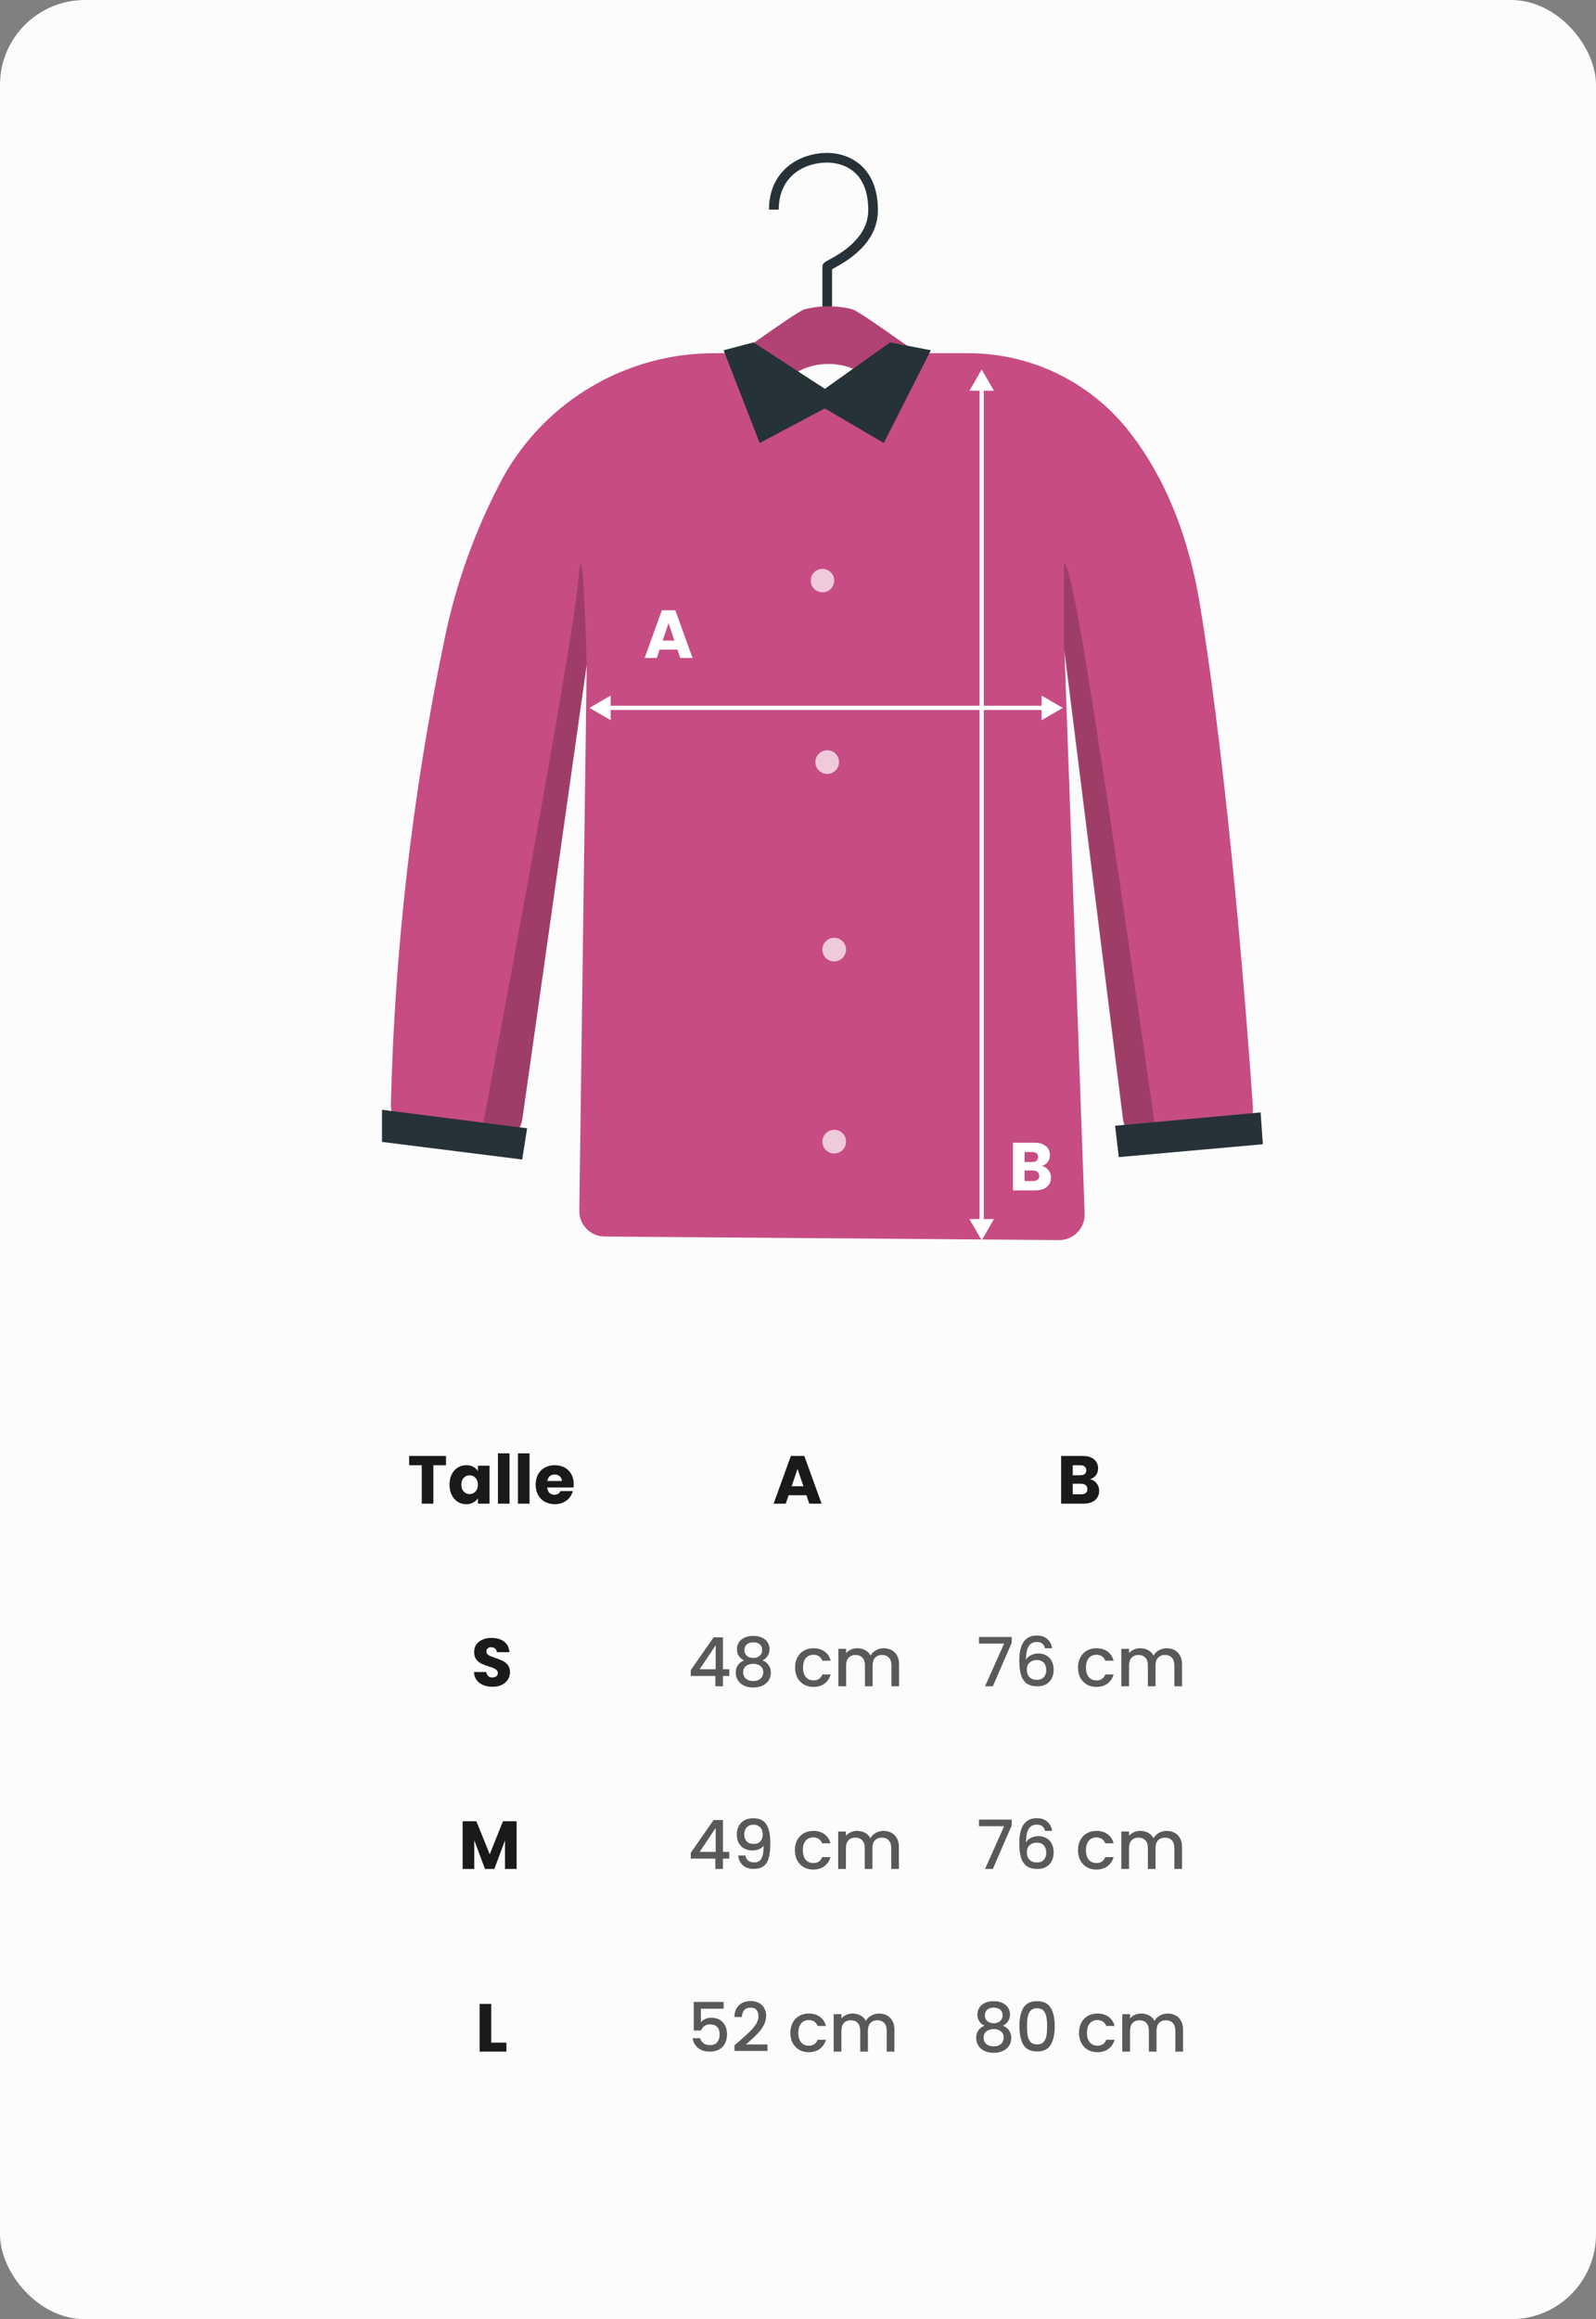 <svg width="376" height="546" viewBox="0 0 376 546" fill="none" xmlns="http://www.w3.org/2000/svg">
<rect x="0" y="0" width="376" height="546" fill="#808080" stroke="none"/>
<rect width="376" height="546" rx="20" fill="#FCFCFC"/>
<path d="M105.072 342.768V344.96H102.096V354H99.36V344.96H96.384V342.768H105.072ZM105.901 349.52C105.901 348.603 106.072 347.797 106.413 347.104C106.765 346.411 107.24 345.877 107.837 345.504C108.434 345.131 109.101 344.944 109.837 344.944C110.466 344.944 111.016 345.072 111.485 345.328C111.965 345.584 112.333 345.92 112.589 346.336V345.072H115.325V354H112.589V352.736C112.322 353.152 111.949 353.488 111.469 353.744C111 354 110.45 354.128 109.821 354.128C109.096 354.128 108.434 353.941 107.837 353.568C107.24 353.184 106.765 352.645 106.413 351.952C106.072 351.248 105.901 350.437 105.901 349.52ZM112.589 349.536C112.589 348.853 112.397 348.315 112.013 347.92C111.64 347.525 111.181 347.328 110.637 347.328C110.093 347.328 109.629 347.525 109.245 347.92C108.872 348.304 108.685 348.837 108.685 349.52C108.685 350.203 108.872 350.747 109.245 351.152C109.629 351.547 110.093 351.744 110.637 351.744C111.181 351.744 111.64 351.547 112.013 351.152C112.397 350.757 112.589 350.219 112.589 349.536ZM120.041 342.16V354H117.305V342.16H120.041ZM124.759 342.16V354H122.023V342.16H124.759ZM135.158 349.392C135.158 349.648 135.142 349.915 135.11 350.192H128.918C128.961 350.747 129.137 351.173 129.446 351.472C129.766 351.76 130.155 351.904 130.614 351.904C131.297 351.904 131.771 351.616 132.038 351.04H134.95C134.801 351.627 134.529 352.155 134.134 352.624C133.75 353.093 133.265 353.461 132.678 353.728C132.091 353.995 131.435 354.128 130.71 354.128C129.835 354.128 129.057 353.941 128.374 353.568C127.691 353.195 127.158 352.661 126.774 351.968C126.39 351.275 126.198 350.464 126.198 349.536C126.198 348.608 126.385 347.797 126.758 347.104C127.142 346.411 127.675 345.877 128.358 345.504C129.041 345.131 129.825 344.944 130.71 344.944C131.574 344.944 132.342 345.125 133.014 345.488C133.686 345.851 134.209 346.368 134.582 347.04C134.966 347.712 135.158 348.496 135.158 349.392ZM132.358 348.672C132.358 348.203 132.198 347.829 131.878 347.552C131.558 347.275 131.158 347.136 130.678 347.136C130.219 347.136 129.83 347.269 129.51 347.536C129.201 347.803 129.009 348.181 128.934 348.672H132.358Z" fill="#1A1A1A"/>
<path d="M116.056 397.112C115.235 397.112 114.499 396.979 113.848 396.712C113.197 396.445 112.675 396.051 112.28 395.528C111.896 395.005 111.693 394.376 111.672 393.64H114.584C114.627 394.056 114.771 394.376 115.016 394.6C115.261 394.813 115.581 394.92 115.976 394.92C116.381 394.92 116.701 394.829 116.936 394.648C117.171 394.456 117.288 394.195 117.288 393.864C117.288 393.587 117.192 393.357 117 393.176C116.819 392.995 116.589 392.845 116.312 392.728C116.045 392.611 115.661 392.477 115.16 392.328C114.435 392.104 113.843 391.88 113.384 391.656C112.925 391.432 112.531 391.101 112.2 390.664C111.869 390.227 111.704 389.656 111.704 388.952C111.704 387.907 112.083 387.091 112.84 386.504C113.597 385.907 114.584 385.608 115.8 385.608C117.037 385.608 118.035 385.907 118.792 386.504C119.549 387.091 119.955 387.912 120.008 388.968H117.048C117.027 388.605 116.893 388.323 116.648 388.12C116.403 387.907 116.088 387.8 115.704 387.8C115.373 387.8 115.107 387.891 114.904 388.072C114.701 388.243 114.6 388.493 114.6 388.824C114.6 389.187 114.771 389.469 115.112 389.672C115.453 389.875 115.987 390.093 116.712 390.328C117.437 390.573 118.024 390.808 118.472 391.032C118.931 391.256 119.325 391.581 119.656 392.008C119.987 392.435 120.152 392.984 120.152 393.656C120.152 394.296 119.987 394.877 119.656 395.4C119.336 395.923 118.867 396.339 118.248 396.648C117.629 396.957 116.899 397.112 116.056 397.112Z" fill="#1A1A1A"/>
<path d="M162.736 394.568V393.192L168.112 385.48H170.32V392.984H171.808V394.568H170.32V397H168.528V394.568H162.736ZM168.608 387.336L164.832 392.984H168.608V387.336ZM175.287 390.904C174.178 390.349 173.623 389.475 173.623 388.28C173.623 387.704 173.767 387.176 174.055 386.696C174.343 386.216 174.775 385.837 175.351 385.56C175.927 385.272 176.631 385.128 177.463 385.128C178.285 385.128 178.983 385.272 179.559 385.56C180.146 385.837 180.583 386.216 180.871 386.696C181.159 387.176 181.303 387.704 181.303 388.28C181.303 388.877 181.149 389.405 180.839 389.864C180.541 390.312 180.141 390.659 179.639 390.904C180.247 391.128 180.727 391.496 181.079 392.008C181.431 392.509 181.607 393.101 181.607 393.784C181.607 394.477 181.431 395.091 181.079 395.624C180.727 396.157 180.237 396.568 179.607 396.856C178.978 397.144 178.263 397.288 177.463 397.288C176.663 397.288 175.949 397.144 175.319 396.856C174.701 396.568 174.215 396.157 173.863 395.624C173.511 395.091 173.335 394.477 173.335 393.784C173.335 393.091 173.511 392.493 173.863 391.992C174.215 391.491 174.69 391.128 175.287 390.904ZM179.559 388.504C179.559 387.907 179.373 387.448 178.999 387.128C178.626 386.808 178.114 386.648 177.463 386.648C176.823 386.648 176.317 386.808 175.943 387.128C175.57 387.448 175.383 387.912 175.383 388.52C175.383 389.053 175.575 389.491 175.959 389.832C176.354 390.163 176.855 390.328 177.463 390.328C178.071 390.328 178.573 390.157 178.967 389.816C179.362 389.475 179.559 389.037 179.559 388.504ZM177.463 391.704C176.759 391.704 176.183 391.88 175.735 392.232C175.298 392.573 175.079 393.069 175.079 393.72C175.079 394.328 175.293 394.824 175.719 395.208C176.146 395.581 176.727 395.768 177.463 395.768C178.189 395.768 178.759 395.576 179.175 395.192C179.602 394.808 179.815 394.317 179.815 393.72C179.815 393.08 179.597 392.584 179.159 392.232C178.733 391.88 178.167 391.704 177.463 391.704ZM187.311 392.584C187.311 391.677 187.492 390.883 187.855 390.2C188.228 389.507 188.74 388.973 189.391 388.6C190.041 388.227 190.788 388.04 191.631 388.04C192.697 388.04 193.577 388.296 194.271 388.808C194.975 389.309 195.449 390.029 195.695 390.968H193.727C193.567 390.531 193.311 390.189 192.959 389.944C192.607 389.699 192.164 389.576 191.631 389.576C190.884 389.576 190.287 389.843 189.839 390.376C189.401 390.899 189.183 391.635 189.183 392.584C189.183 393.533 189.401 394.275 189.839 394.808C190.287 395.341 190.884 395.608 191.631 395.608C192.687 395.608 193.385 395.144 193.727 394.216H195.695C195.439 395.112 194.959 395.827 194.255 396.36C193.551 396.883 192.676 397.144 191.631 397.144C190.788 397.144 190.041 396.957 189.391 396.584C188.74 396.2 188.228 395.667 187.855 394.984C187.492 394.291 187.311 393.491 187.311 392.584ZM208.185 388.04C208.878 388.04 209.497 388.184 210.041 388.472C210.595 388.76 211.027 389.187 211.337 389.752C211.657 390.317 211.817 391 211.817 391.8V397H210.009V392.072C210.009 391.283 209.811 390.68 209.417 390.264C209.022 389.837 208.483 389.624 207.801 389.624C207.118 389.624 206.574 389.837 206.169 390.264C205.774 390.68 205.577 391.283 205.577 392.072V397H203.769V392.072C203.769 391.283 203.571 390.68 203.177 390.264C202.782 389.837 202.243 389.624 201.561 389.624C200.878 389.624 200.334 389.837 199.929 390.264C199.534 390.68 199.337 391.283 199.337 392.072V397H197.513V388.184H199.337V389.192C199.635 388.829 200.014 388.547 200.473 388.344C200.931 388.141 201.422 388.04 201.945 388.04C202.649 388.04 203.278 388.189 203.833 388.488C204.387 388.787 204.814 389.219 205.113 389.784C205.379 389.251 205.795 388.829 206.361 388.52C206.926 388.2 207.534 388.04 208.185 388.04Z" fill="#595959"/>
<path d="M162.736 437.568V436.192L168.112 428.48H170.32V435.984H171.808V437.568H170.32V440H168.528V437.568H162.736ZM168.608 430.336L164.832 435.984H168.608V430.336ZM175.591 436.832C175.698 437.365 175.927 437.771 176.279 438.048C176.631 438.325 177.106 438.464 177.703 438.464C178.461 438.464 179.015 438.165 179.367 437.568C179.719 436.971 179.895 435.952 179.895 434.512C179.639 434.875 179.277 435.157 178.807 435.36C178.349 435.552 177.847 435.648 177.303 435.648C176.61 435.648 175.981 435.509 175.415 435.232C174.85 434.944 174.402 434.523 174.071 433.968C173.751 433.403 173.591 432.72 173.591 431.92C173.591 430.747 173.933 429.813 174.615 429.12C175.309 428.416 176.258 428.064 177.463 428.064C178.914 428.064 179.943 428.549 180.551 429.52C181.17 430.48 181.479 431.957 181.479 433.952C181.479 435.328 181.362 436.453 181.127 437.328C180.903 438.203 180.509 438.864 179.943 439.312C179.378 439.76 178.594 439.984 177.591 439.984C176.45 439.984 175.57 439.685 174.951 439.088C174.333 438.491 173.986 437.739 173.911 436.832H175.591ZM177.623 434.112C178.263 434.112 178.765 433.915 179.127 433.52C179.501 433.115 179.687 432.581 179.687 431.92C179.687 431.184 179.49 430.613 179.095 430.208C178.711 429.792 178.183 429.584 177.511 429.584C176.839 429.584 176.306 429.797 175.911 430.224C175.527 430.64 175.335 431.189 175.335 431.872C175.335 432.523 175.522 433.061 175.895 433.488C176.279 433.904 176.855 434.112 177.623 434.112ZM187.264 435.584C187.264 434.677 187.445 433.883 187.808 433.2C188.181 432.507 188.693 431.973 189.344 431.6C189.995 431.227 190.741 431.04 191.584 431.04C192.651 431.04 193.531 431.296 194.224 431.808C194.928 432.309 195.403 433.029 195.648 433.968H193.68C193.52 433.531 193.264 433.189 192.912 432.944C192.56 432.699 192.117 432.576 191.584 432.576C190.837 432.576 190.24 432.843 189.792 433.376C189.355 433.899 189.136 434.635 189.136 435.584C189.136 436.533 189.355 437.275 189.792 437.808C190.24 438.341 190.837 438.608 191.584 438.608C192.64 438.608 193.339 438.144 193.68 437.216H195.648C195.392 438.112 194.912 438.827 194.208 439.36C193.504 439.883 192.629 440.144 191.584 440.144C190.741 440.144 189.995 439.957 189.344 439.584C188.693 439.2 188.181 438.667 187.808 437.984C187.445 437.291 187.264 436.491 187.264 435.584ZM208.138 431.04C208.831 431.04 209.45 431.184 209.994 431.472C210.548 431.76 210.98 432.187 211.29 432.752C211.61 433.317 211.77 434 211.77 434.8V440H209.962V435.072C209.962 434.283 209.764 433.68 209.37 433.264C208.975 432.837 208.436 432.624 207.754 432.624C207.071 432.624 206.527 432.837 206.122 433.264C205.727 433.68 205.53 434.283 205.53 435.072V440H203.722V435.072C203.722 434.283 203.524 433.68 203.13 433.264C202.735 432.837 202.196 432.624 201.514 432.624C200.831 432.624 200.287 432.837 199.882 433.264C199.487 433.68 199.29 434.283 199.29 435.072V440H197.466V431.184H199.29V432.192C199.588 431.829 199.967 431.547 200.426 431.344C200.884 431.141 201.375 431.04 201.898 431.04C202.602 431.04 203.231 431.189 203.786 431.488C204.34 431.787 204.767 432.219 205.066 432.784C205.332 432.251 205.748 431.829 206.314 431.52C206.879 431.2 207.487 431.04 208.138 431.04Z" fill="#595959"/>
<path d="M170.48 472.904H165.12V476.088C165.344 475.789 165.675 475.539 166.112 475.336C166.56 475.133 167.035 475.032 167.536 475.032C168.432 475.032 169.157 475.224 169.712 475.608C170.277 475.992 170.677 476.477 170.912 477.064C171.157 477.651 171.28 478.269 171.28 478.92C171.28 479.709 171.125 480.413 170.816 481.032C170.517 481.64 170.064 482.12 169.456 482.472C168.859 482.824 168.123 483 167.248 483C166.085 483 165.152 482.712 164.448 482.136C163.744 481.56 163.323 480.797 163.184 479.848H164.96C165.077 480.349 165.339 480.749 165.744 481.048C166.149 481.336 166.656 481.48 167.264 481.48C168.021 481.48 168.587 481.251 168.96 480.792C169.344 480.333 169.536 479.725 169.536 478.968C169.536 478.2 169.344 477.613 168.96 477.208C168.576 476.792 168.011 476.584 167.264 476.584C166.741 476.584 166.299 476.717 165.936 476.984C165.584 477.24 165.328 477.592 165.168 478.04H163.44V471.304H170.48V472.904ZM174.187 480.52C175.211 479.635 176.016 478.909 176.603 478.344C177.2 477.768 177.696 477.171 178.091 476.552C178.485 475.933 178.683 475.315 178.683 474.696C178.683 474.056 178.528 473.555 178.219 473.192C177.92 472.829 177.445 472.648 176.795 472.648C176.165 472.648 175.675 472.851 175.323 473.256C174.981 473.651 174.8 474.184 174.779 474.856H173.019C173.051 473.64 173.413 472.712 174.107 472.072C174.811 471.421 175.701 471.096 176.779 471.096C177.941 471.096 178.848 471.416 179.499 472.056C180.16 472.696 180.491 473.549 180.491 474.616C180.491 475.384 180.293 476.125 179.899 476.84C179.515 477.544 179.051 478.179 178.507 478.744C177.973 479.299 177.291 479.944 176.459 480.68L175.739 481.32H180.811V482.84H173.035V481.512L174.187 480.52ZM186.201 478.584C186.201 477.677 186.383 476.883 186.745 476.2C187.119 475.507 187.631 474.973 188.281 474.6C188.932 474.227 189.679 474.04 190.521 474.04C191.588 474.04 192.468 474.296 193.161 474.808C193.865 475.309 194.34 476.029 194.585 476.968H192.617C192.457 476.531 192.201 476.189 191.849 475.944C191.497 475.699 191.055 475.576 190.521 475.576C189.775 475.576 189.177 475.843 188.729 476.376C188.292 476.899 188.073 477.635 188.073 478.584C188.073 479.533 188.292 480.275 188.729 480.808C189.177 481.341 189.775 481.608 190.521 481.608C191.577 481.608 192.276 481.144 192.617 480.216H194.585C194.329 481.112 193.849 481.827 193.145 482.36C192.441 482.883 191.567 483.144 190.521 483.144C189.679 483.144 188.932 482.957 188.281 482.584C187.631 482.2 187.119 481.667 186.745 480.984C186.383 480.291 186.201 479.491 186.201 478.584ZM207.075 474.04C207.768 474.04 208.387 474.184 208.931 474.472C209.486 474.76 209.918 475.187 210.227 475.752C210.547 476.317 210.707 477 210.707 477.8V483H208.899V478.072C208.899 477.283 208.702 476.68 208.307 476.264C207.912 475.837 207.374 475.624 206.691 475.624C206.008 475.624 205.464 475.837 205.059 476.264C204.664 476.68 204.467 477.283 204.467 478.072V483H202.659V478.072C202.659 477.283 202.462 476.68 202.067 476.264C201.672 475.837 201.134 475.624 200.451 475.624C199.768 475.624 199.224 475.837 198.819 476.264C198.424 476.68 198.227 477.283 198.227 478.072V483H196.403V474.184H198.227V475.192C198.526 474.829 198.904 474.547 199.363 474.344C199.822 474.141 200.312 474.04 200.835 474.04C201.539 474.04 202.168 474.189 202.723 474.488C203.278 474.787 203.704 475.219 204.003 475.784C204.27 475.251 204.686 474.829 205.251 474.52C205.816 474.2 206.424 474.04 207.075 474.04Z" fill="#595959"/>
<path d="M238.352 386.744L233.904 397H232.064L236.56 386.936H230.64V385.384H238.352V386.744ZM246.185 388.04C246.068 387.549 245.854 387.181 245.545 386.936C245.236 386.691 244.804 386.568 244.249 386.568C243.406 386.568 242.777 386.893 242.361 387.544C241.945 388.184 241.726 389.251 241.705 390.744C241.982 390.275 242.388 389.912 242.921 389.656C243.454 389.4 244.03 389.272 244.649 389.272C245.353 389.272 245.972 389.427 246.505 389.736C247.049 390.035 247.47 390.472 247.769 391.048C248.078 391.624 248.233 392.312 248.233 393.112C248.233 393.859 248.084 394.525 247.785 395.112C247.497 395.699 247.065 396.163 246.489 396.504C245.913 396.835 245.22 397 244.409 397C243.31 397 242.446 396.76 241.817 396.28C241.198 395.789 240.761 395.101 240.505 394.216C240.26 393.331 240.137 392.227 240.137 390.904C240.137 387 241.513 385.048 244.265 385.048C245.332 385.048 246.169 385.336 246.777 385.912C247.396 386.488 247.758 387.197 247.865 388.04H246.185ZM244.249 390.808C243.598 390.808 243.044 391.005 242.585 391.4C242.137 391.784 241.913 392.344 241.913 393.08C241.913 393.816 242.121 394.403 242.537 394.84C242.964 395.267 243.556 395.48 244.313 395.48C244.985 395.48 245.513 395.272 245.897 394.856C246.292 394.44 246.489 393.885 246.489 393.192C246.489 392.467 246.297 391.891 245.913 391.464C245.54 391.027 244.985 390.808 244.249 390.808ZM253.967 392.584C253.967 391.677 254.148 390.883 254.511 390.2C254.884 389.507 255.396 388.973 256.047 388.6C256.698 388.227 257.444 388.04 258.287 388.04C259.354 388.04 260.234 388.296 260.927 388.808C261.631 389.309 262.106 390.029 262.351 390.968H260.383C260.223 390.531 259.967 390.189 259.615 389.944C259.263 389.699 258.82 389.576 258.287 389.576C257.54 389.576 256.943 389.843 256.495 390.376C256.058 390.899 255.839 391.635 255.839 392.584C255.839 393.533 256.058 394.275 256.495 394.808C256.943 395.341 257.54 395.608 258.287 395.608C259.343 395.608 260.042 395.144 260.383 394.216H262.351C262.095 395.112 261.615 395.827 260.911 396.36C260.207 396.883 259.332 397.144 258.287 397.144C257.444 397.144 256.698 396.957 256.047 396.584C255.396 396.2 254.884 395.667 254.511 394.984C254.148 394.291 253.967 393.491 253.967 392.584ZM274.841 388.04C275.534 388.04 276.153 388.184 276.697 388.472C277.251 388.76 277.683 389.187 277.993 389.752C278.313 390.317 278.473 391 278.473 391.8V397H276.665V392.072C276.665 391.283 276.467 390.68 276.073 390.264C275.678 389.837 275.139 389.624 274.457 389.624C273.774 389.624 273.23 389.837 272.825 390.264C272.43 390.68 272.233 391.283 272.233 392.072V397H270.425V392.072C270.425 391.283 270.227 390.68 269.833 390.264C269.438 389.837 268.899 389.624 268.217 389.624C267.534 389.624 266.99 389.837 266.585 390.264C266.19 390.68 265.993 391.283 265.993 392.072V397H264.169V388.184H265.993V389.192C266.291 388.829 266.67 388.547 267.129 388.344C267.587 388.141 268.078 388.04 268.601 388.04C269.305 388.04 269.934 388.189 270.489 388.488C271.043 388.787 271.47 389.219 271.769 389.784C272.035 389.251 272.451 388.829 273.017 388.52C273.582 388.2 274.19 388.04 274.841 388.04Z" fill="#595959"/>
<path d="M238.352 429.744L233.904 440H232.064L236.56 429.936H230.64V428.384H238.352V429.744ZM246.185 431.04C246.068 430.549 245.854 430.181 245.545 429.936C245.236 429.691 244.804 429.568 244.249 429.568C243.406 429.568 242.777 429.893 242.361 430.544C241.945 431.184 241.726 432.251 241.705 433.744C241.982 433.275 242.388 432.912 242.921 432.656C243.454 432.4 244.03 432.272 244.649 432.272C245.353 432.272 245.972 432.427 246.505 432.736C247.049 433.035 247.47 433.472 247.769 434.048C248.078 434.624 248.233 435.312 248.233 436.112C248.233 436.859 248.084 437.525 247.785 438.112C247.497 438.699 247.065 439.163 246.489 439.504C245.913 439.835 245.22 440 244.409 440C243.31 440 242.446 439.76 241.817 439.28C241.198 438.789 240.761 438.101 240.505 437.216C240.26 436.331 240.137 435.227 240.137 433.904C240.137 430 241.513 428.048 244.265 428.048C245.332 428.048 246.169 428.336 246.777 428.912C247.396 429.488 247.758 430.197 247.865 431.04H246.185ZM244.249 433.808C243.598 433.808 243.044 434.005 242.585 434.4C242.137 434.784 241.913 435.344 241.913 436.08C241.913 436.816 242.121 437.403 242.537 437.84C242.964 438.267 243.556 438.48 244.313 438.48C244.985 438.48 245.513 438.272 245.897 437.856C246.292 437.44 246.489 436.885 246.489 436.192C246.489 435.467 246.297 434.891 245.913 434.464C245.54 434.027 244.985 433.808 244.249 433.808ZM253.967 435.584C253.967 434.677 254.148 433.883 254.511 433.2C254.884 432.507 255.396 431.973 256.047 431.6C256.698 431.227 257.444 431.04 258.287 431.04C259.354 431.04 260.234 431.296 260.927 431.808C261.631 432.309 262.106 433.029 262.351 433.968H260.383C260.223 433.531 259.967 433.189 259.615 432.944C259.263 432.699 258.82 432.576 258.287 432.576C257.54 432.576 256.943 432.843 256.495 433.376C256.058 433.899 255.839 434.635 255.839 435.584C255.839 436.533 256.058 437.275 256.495 437.808C256.943 438.341 257.54 438.608 258.287 438.608C259.343 438.608 260.042 438.144 260.383 437.216H262.351C262.095 438.112 261.615 438.827 260.911 439.36C260.207 439.883 259.332 440.144 258.287 440.144C257.444 440.144 256.698 439.957 256.047 439.584C255.396 439.2 254.884 438.667 254.511 437.984C254.148 437.291 253.967 436.491 253.967 435.584ZM274.841 431.04C275.534 431.04 276.153 431.184 276.697 431.472C277.251 431.76 277.683 432.187 277.993 432.752C278.313 433.317 278.473 434 278.473 434.8V440H276.665V435.072C276.665 434.283 276.467 433.68 276.073 433.264C275.678 432.837 275.139 432.624 274.457 432.624C273.774 432.624 273.23 432.837 272.825 433.264C272.43 433.68 272.233 434.283 272.233 435.072V440H270.425V435.072C270.425 434.283 270.227 433.68 269.833 433.264C269.438 432.837 268.899 432.624 268.217 432.624C267.534 432.624 266.99 432.837 266.585 433.264C266.19 433.68 265.993 434.283 265.993 435.072V440H264.169V431.184H265.993V432.192C266.291 431.829 266.67 431.547 267.129 431.344C267.587 431.141 268.078 431.04 268.601 431.04C269.305 431.04 269.934 431.189 270.489 431.488C271.043 431.787 271.47 432.219 271.769 432.784C272.035 432.251 272.451 431.829 273.017 431.52C273.582 431.2 274.19 431.04 274.841 431.04Z" fill="#595959"/>
<path d="M231.928 476.904C230.819 476.349 230.264 475.475 230.264 474.28C230.264 473.704 230.408 473.176 230.696 472.696C230.984 472.216 231.416 471.837 231.992 471.56C232.568 471.272 233.272 471.128 234.104 471.128C234.925 471.128 235.624 471.272 236.2 471.56C236.787 471.837 237.224 472.216 237.512 472.696C237.8 473.176 237.944 473.704 237.944 474.28C237.944 474.877 237.789 475.405 237.48 475.864C237.181 476.312 236.781 476.659 236.28 476.904C236.888 477.128 237.368 477.496 237.72 478.008C238.072 478.509 238.248 479.101 238.248 479.784C238.248 480.477 238.072 481.091 237.72 481.624C237.368 482.157 236.877 482.568 236.248 482.856C235.619 483.144 234.904 483.288 234.104 483.288C233.304 483.288 232.589 483.144 231.96 482.856C231.341 482.568 230.856 482.157 230.504 481.624C230.152 481.091 229.976 480.477 229.976 479.784C229.976 479.091 230.152 478.493 230.504 477.992C230.856 477.491 231.331 477.128 231.928 476.904ZM236.2 474.504C236.2 473.907 236.013 473.448 235.64 473.128C235.267 472.808 234.755 472.648 234.104 472.648C233.464 472.648 232.957 472.808 232.584 473.128C232.211 473.448 232.024 473.912 232.024 474.52C232.024 475.053 232.216 475.491 232.6 475.832C232.995 476.163 233.496 476.328 234.104 476.328C234.712 476.328 235.213 476.157 235.608 475.816C236.003 475.475 236.2 475.037 236.2 474.504ZM234.104 477.704C233.4 477.704 232.824 477.88 232.376 478.232C231.939 478.573 231.72 479.069 231.72 479.72C231.72 480.328 231.933 480.824 232.36 481.208C232.787 481.581 233.368 481.768 234.104 481.768C234.829 481.768 235.4 481.576 235.816 481.192C236.243 480.808 236.456 480.317 236.456 479.72C236.456 479.08 236.237 478.584 235.8 478.232C235.373 477.88 234.808 477.704 234.104 477.704ZM240.163 477.016C240.163 475.171 240.472 473.731 241.091 472.696C241.72 471.651 242.798 471.128 244.323 471.128C245.848 471.128 246.92 471.651 247.539 472.696C248.168 473.731 248.483 475.171 248.483 477.016C248.483 478.883 248.168 480.344 247.539 481.4C246.92 482.445 245.848 482.968 244.323 482.968C242.798 482.968 241.72 482.445 241.091 481.4C240.472 480.344 240.163 478.883 240.163 477.016ZM246.691 477.016C246.691 476.152 246.632 475.421 246.515 474.824C246.408 474.227 246.184 473.741 245.843 473.368C245.502 472.984 244.995 472.792 244.323 472.792C243.651 472.792 243.144 472.984 242.803 473.368C242.462 473.741 242.232 474.227 242.115 474.824C242.008 475.421 241.955 476.152 241.955 477.016C241.955 477.912 242.008 478.664 242.115 479.272C242.222 479.88 242.446 480.371 242.787 480.744C243.139 481.117 243.651 481.304 244.323 481.304C244.995 481.304 245.502 481.117 245.843 480.744C246.195 480.371 246.424 479.88 246.531 479.272C246.638 478.664 246.691 477.912 246.691 477.016ZM254.201 478.584C254.201 477.677 254.383 476.883 254.745 476.2C255.119 475.507 255.631 474.973 256.281 474.6C256.932 474.227 257.679 474.04 258.521 474.04C259.588 474.04 260.468 474.296 261.161 474.808C261.865 475.309 262.34 476.029 262.585 476.968H260.617C260.457 476.531 260.201 476.189 259.849 475.944C259.497 475.699 259.055 475.576 258.521 475.576C257.775 475.576 257.177 475.843 256.729 476.376C256.292 476.899 256.073 477.635 256.073 478.584C256.073 479.533 256.292 480.275 256.729 480.808C257.177 481.341 257.775 481.608 258.521 481.608C259.577 481.608 260.276 481.144 260.617 480.216H262.585C262.329 481.112 261.849 481.827 261.145 482.36C260.441 482.883 259.567 483.144 258.521 483.144C257.679 483.144 256.932 482.957 256.281 482.584C255.631 482.2 255.119 481.667 254.745 480.984C254.383 480.291 254.201 479.491 254.201 478.584ZM275.075 474.04C275.768 474.04 276.387 474.184 276.931 474.472C277.486 474.76 277.918 475.187 278.227 475.752C278.547 476.317 278.707 477 278.707 477.8V483H276.899V478.072C276.899 477.283 276.702 476.68 276.307 476.264C275.912 475.837 275.374 475.624 274.691 475.624C274.008 475.624 273.464 475.837 273.059 476.264C272.664 476.68 272.467 477.283 272.467 478.072V483H270.659V478.072C270.659 477.283 270.462 476.68 270.067 476.264C269.672 475.837 269.134 475.624 268.451 475.624C267.768 475.624 267.224 475.837 266.819 476.264C266.424 476.68 266.227 477.283 266.227 478.072V483H264.403V474.184H266.227V475.192C266.526 474.829 266.904 474.547 267.363 474.344C267.822 474.141 268.312 474.04 268.835 474.04C269.539 474.04 270.168 474.189 270.723 474.488C271.278 474.787 271.704 475.219 272.003 475.784C272.27 475.251 272.686 474.829 273.251 474.52C273.816 474.2 274.424 474.04 275.075 474.04Z" fill="#595959"/>
<path d="M121.712 428.768V440H118.976V433.264L116.464 440H114.256L111.728 433.248V440H108.992V428.768H112.224L115.376 436.544L118.496 428.768H121.712Z" fill="#1A1A1A"/>
<path d="M115.728 480.888H119.312V483H112.992V471.768H115.728V480.888Z" fill="#1A1A1A"/>
<path d="M189.984 352.016H185.792L185.12 354H182.256L186.32 342.768H189.488L193.552 354H190.656L189.984 352.016ZM189.28 349.904L187.888 345.792L186.512 349.904H189.28Z" fill="#1A1A1A"/>
<path d="M256.792 348.24C257.443 348.379 257.965 348.704 258.36 349.216C258.755 349.717 258.952 350.293 258.952 350.944C258.952 351.883 258.621 352.629 257.96 353.184C257.309 353.728 256.397 354 255.224 354H249.992V342.768H255.048C256.189 342.768 257.08 343.029 257.72 343.552C258.371 344.075 258.696 344.784 258.696 345.68C258.696 346.341 258.52 346.891 258.168 347.328C257.827 347.765 257.368 348.069 256.792 348.24ZM252.728 347.312H254.52C254.968 347.312 255.309 347.216 255.544 347.024C255.789 346.821 255.912 346.528 255.912 346.144C255.912 345.76 255.789 345.467 255.544 345.264C255.309 345.061 254.968 344.96 254.52 344.96H252.728V347.312ZM254.744 351.792C255.203 351.792 255.555 351.691 255.8 351.488C256.056 351.275 256.184 350.971 256.184 350.576C256.184 350.181 256.051 349.872 255.784 349.648C255.528 349.424 255.171 349.312 254.712 349.312H252.728V351.792H254.744Z" fill="#1A1A1A"/>
<path d="M196.026 76.232H193.751V62.793C193.751 62.027 194.24 61.751 195.345 61.134C197.876 59.773 204.553 56.095 204.553 49.481C204.553 39.083 197.153 38.275 194.878 38.275C189.2 38.275 183.459 41.699 183.459 49.354H181.162C181.162 40.189 188.286 36 194.878 36C200.385 36 206.828 39.53 206.828 49.481C206.828 57.456 199.3 61.581 196.451 63.154L196.026 63.388V76.232Z" fill="#263238"/>
<path d="M253.079 111.418H249.184C249.164 110.318 248.918 109.238 248.465 108.263C248.011 107.287 247.363 106.444 246.571 105.798C243.608 103.213 225.815 98.511 221.337 96.694C216.86 94.877 203.378 87.983 200.931 86.784C197.197 85.31 193.129 85.31 189.396 86.784C186.966 87.983 173.45 94.895 168.989 96.694C164.528 98.492 146.652 103.213 143.755 105.798C142.963 106.444 142.315 107.287 141.862 108.263C141.408 109.238 141.162 110.318 141.142 111.418H137.247C134.934 108.552 134.867 104.974 139.145 101.19C143.422 97.406 158.769 91.954 164.112 89.482C169.455 87.009 186.966 73.615 189.612 72.79C193.275 71.891 197.068 71.891 200.731 72.79C203.378 73.615 220.855 87.009 226.214 89.482C231.574 91.954 246.921 97.443 251.182 101.19C255.443 104.936 255.393 108.552 253.079 111.418Z" fill="#DD5491"/>
<path opacity="0.2" d="M253.079 111.418H249.184C249.164 110.318 248.918 109.238 248.465 108.263C248.011 107.287 247.363 106.444 246.571 105.798C243.608 103.213 225.815 98.511 221.337 96.694C216.86 94.877 203.378 87.983 200.931 86.784C197.197 85.31 193.129 85.31 189.396 86.784C186.966 87.983 173.45 94.895 168.989 96.694C164.528 98.492 146.652 103.213 143.755 105.798C142.963 106.444 142.315 107.287 141.862 108.263C141.408 109.238 141.162 110.318 141.142 111.418H137.247C134.934 108.552 134.867 104.974 139.145 101.19C143.422 97.406 158.769 91.954 164.112 89.482C169.455 87.009 186.966 73.615 189.612 72.79C193.275 71.891 197.068 71.891 200.731 72.79C203.378 73.615 220.855 87.009 226.214 89.482C231.574 91.954 246.921 97.443 251.182 101.19C255.443 104.936 255.393 108.552 253.079 111.418Z" fill="black"/>
<path d="M165.418 92.298L162.531 97.298H168.305L165.418 92.298ZM165.418 279.423L168.305 274.423H162.531L165.418 279.423ZM164.918 96.798V274.923H165.918V96.798H164.918Z" fill="white"/>
<path d="M289.744 266.866C292.978 266.572 295.392 263.798 295.168 260.558C293.908 242.283 289.589 184.484 282.724 142.533C279.544 123.147 272.704 109.861 265.495 100.93C260.966 95.356 255.246 90.867 248.756 87.791C242.266 84.716 235.169 83.132 227.987 83.156H214.237C212.599 83.156 211.032 83.826 209.9 85.01L203.948 91.235C202.816 92.419 201.249 93.089 199.611 93.089H188.953C187.186 93.089 185.509 92.31 184.369 90.96L179.578 85.286C178.438 83.936 176.761 83.156 174.994 83.156H168.349C158.25 83.129 148.326 85.792 139.598 90.872C130.869 95.952 123.652 103.266 118.687 112.061C112.132 124.21 107.406 137.259 104.66 150.788C97.174 186.749 92.966 223.311 92.088 260.025C92.015 263.094 94.296 265.704 97.344 266.072L116.424 268.378C119.666 268.77 122.626 266.497 123.085 263.264L138.225 156.495L136.478 285.027C136.433 288.354 139.103 291.082 142.43 291.108L249.49 291.948C252.907 291.975 255.656 289.147 255.533 285.733L250.77 153.075L264.578 263.329C264.98 266.538 267.853 268.852 271.074 268.559L289.744 266.866Z" fill="#C74C83"/>
<path opacity="0.2" d="M136.221 136.685C135.088 151.932 113.351 267.113 113.351 267.113L119.036 268.681L122.259 269.073L138.225 156.484C138.225 156.484 137.376 121.416 136.221 136.685Z" fill="black"/>
<path opacity="0.2" d="M272.571 268.424C269.565 247.383 261.963 194.193 257.324 165.267C251.617 128.674 250.659 132.834 250.659 132.834V153.069L265.187 269.077L272.571 268.424Z" fill="black"/>
<path d="M177.494 80.614L194.331 91.548L209.687 80.614L219.293 82.465L208.206 104.29L194.331 96.144L178.975 104.29L170.48 82.465L177.494 80.614Z" fill="#263238"/>
<path opacity="0.2" d="M177.494 80.614L194.331 91.548L209.687 80.614L219.293 82.465L208.206 104.29L194.331 96.144L178.975 104.29L170.48 82.465L177.494 80.614Z" fill="#263238"/>
<path d="M90 261.276L124.175 265.632L123.021 272.973L90 268.834V261.276Z" fill="#263238"/>
<path opacity="0.2" d="M90 261.276L124.175 265.632L123.021 272.973L90 268.834V261.276Z" fill="#263238"/>
<path d="M296.989 261.892L262.705 265.028L263.576 272.412L297.512 269.384L296.989 261.892Z" fill="#263238"/>
<path opacity="0.7" d="M196.533 136.687C196.533 137.234 196.371 137.769 196.067 138.224C195.763 138.679 195.331 139.033 194.825 139.243C194.32 139.452 193.764 139.507 193.227 139.4C192.69 139.293 192.198 139.03 191.811 138.643C191.424 138.256 191.16 137.763 191.054 137.227C190.947 136.69 191.002 136.134 191.211 135.629C191.42 135.123 191.775 134.691 192.23 134.387C192.685 134.083 193.22 133.921 193.767 133.921C194.5 133.921 195.204 134.212 195.723 134.731C196.242 135.25 196.533 135.954 196.533 136.687Z" fill="white"/>
<path opacity="0.7" d="M197.665 179.356C197.678 179.911 197.525 180.457 197.226 180.924C196.927 181.392 196.495 181.759 195.985 181.98C195.476 182.2 194.912 182.263 194.366 182.162C193.821 182.06 193.318 181.797 192.922 181.408C192.527 181.018 192.256 180.52 192.146 179.976C192.035 179.432 192.09 178.867 192.302 178.354C192.514 177.842 192.875 177.404 193.337 177.097C193.8 176.79 194.344 176.629 194.899 176.633C195.625 176.633 196.322 176.918 196.84 177.428C197.357 177.937 197.654 178.629 197.665 179.356Z" fill="white"/>
<path opacity="0.7" d="M199.319 223.545C199.323 224.097 199.164 224.639 198.86 225.1C198.556 225.561 198.122 225.922 197.613 226.136C197.104 226.351 196.543 226.409 196.001 226.304C195.458 226.199 194.96 225.935 194.568 225.546C194.175 225.157 193.908 224.66 193.798 224.119C193.689 223.577 193.743 223.016 193.953 222.505C194.164 221.994 194.521 221.558 194.98 221.25C195.439 220.943 195.979 220.779 196.531 220.779C197.267 220.779 197.973 221.07 198.495 221.588C199.017 222.106 199.313 222.809 199.319 223.545Z" fill="white"/>
<path opacity="0.7" d="M199.319 268.756C199.323 269.308 199.164 269.849 198.86 270.31C198.556 270.772 198.122 271.133 197.613 271.347C197.104 271.561 196.543 271.62 196.001 271.514C195.458 271.409 194.96 271.146 194.568 270.757C194.175 270.368 193.908 269.871 193.798 269.329C193.689 268.788 193.743 268.226 193.953 267.716C194.164 267.205 194.521 266.768 194.98 266.461C195.439 266.153 195.979 265.989 196.531 265.989C196.896 265.986 197.258 266.056 197.596 266.194C197.935 266.331 198.242 266.535 198.501 266.792C198.76 267.049 198.966 267.355 199.107 267.692C199.247 268.029 199.319 268.391 199.319 268.756Z" fill="white"/>
<path d="M231.276 86.987L228.39 91.987H234.163L231.276 86.987ZM231.276 292L234.163 287H228.39L231.276 292ZM230.776 91.487V287.5H231.776V91.487H230.776Z" fill="white"/>
<path d="M138.862 166.654L143.862 169.541V163.768L138.862 166.654ZM250.396 166.654L245.396 163.768V169.541L250.396 166.654ZM143.362 167.154H245.896V166.154H143.362V167.154Z" fill="white"/>
<path d="M159.593 152.928H155.401L154.729 154.912H151.865L155.929 143.68H159.097L163.161 154.912H160.265L159.593 152.928ZM158.889 150.816L157.497 146.704L156.121 150.816H158.889Z" fill="white"/>
<path d="M245.442 274.495C246.093 274.634 246.615 274.959 247.01 275.471C247.405 275.972 247.602 276.548 247.602 277.199C247.602 278.138 247.271 278.884 246.61 279.439C245.959 279.983 245.047 280.255 243.874 280.255H238.642V269.023H243.698C244.839 269.023 245.73 269.284 246.37 269.807C247.021 270.33 247.346 271.039 247.346 271.935C247.346 272.596 247.17 273.146 246.818 273.583C246.477 274.02 246.018 274.324 245.442 274.495ZM241.378 273.567H243.17C243.618 273.567 243.959 273.471 244.194 273.279C244.439 273.076 244.562 272.783 244.562 272.399C244.562 272.015 244.439 271.722 244.194 271.519C243.959 271.316 243.618 271.215 243.17 271.215H241.378V273.567ZM243.394 278.047C243.853 278.047 244.205 277.946 244.45 277.743C244.706 277.53 244.834 277.226 244.834 276.831C244.834 276.436 244.701 276.127 244.434 275.903C244.178 275.679 243.821 275.567 243.362 275.567H241.378V278.047H243.394Z" fill="white"/>
</svg>
